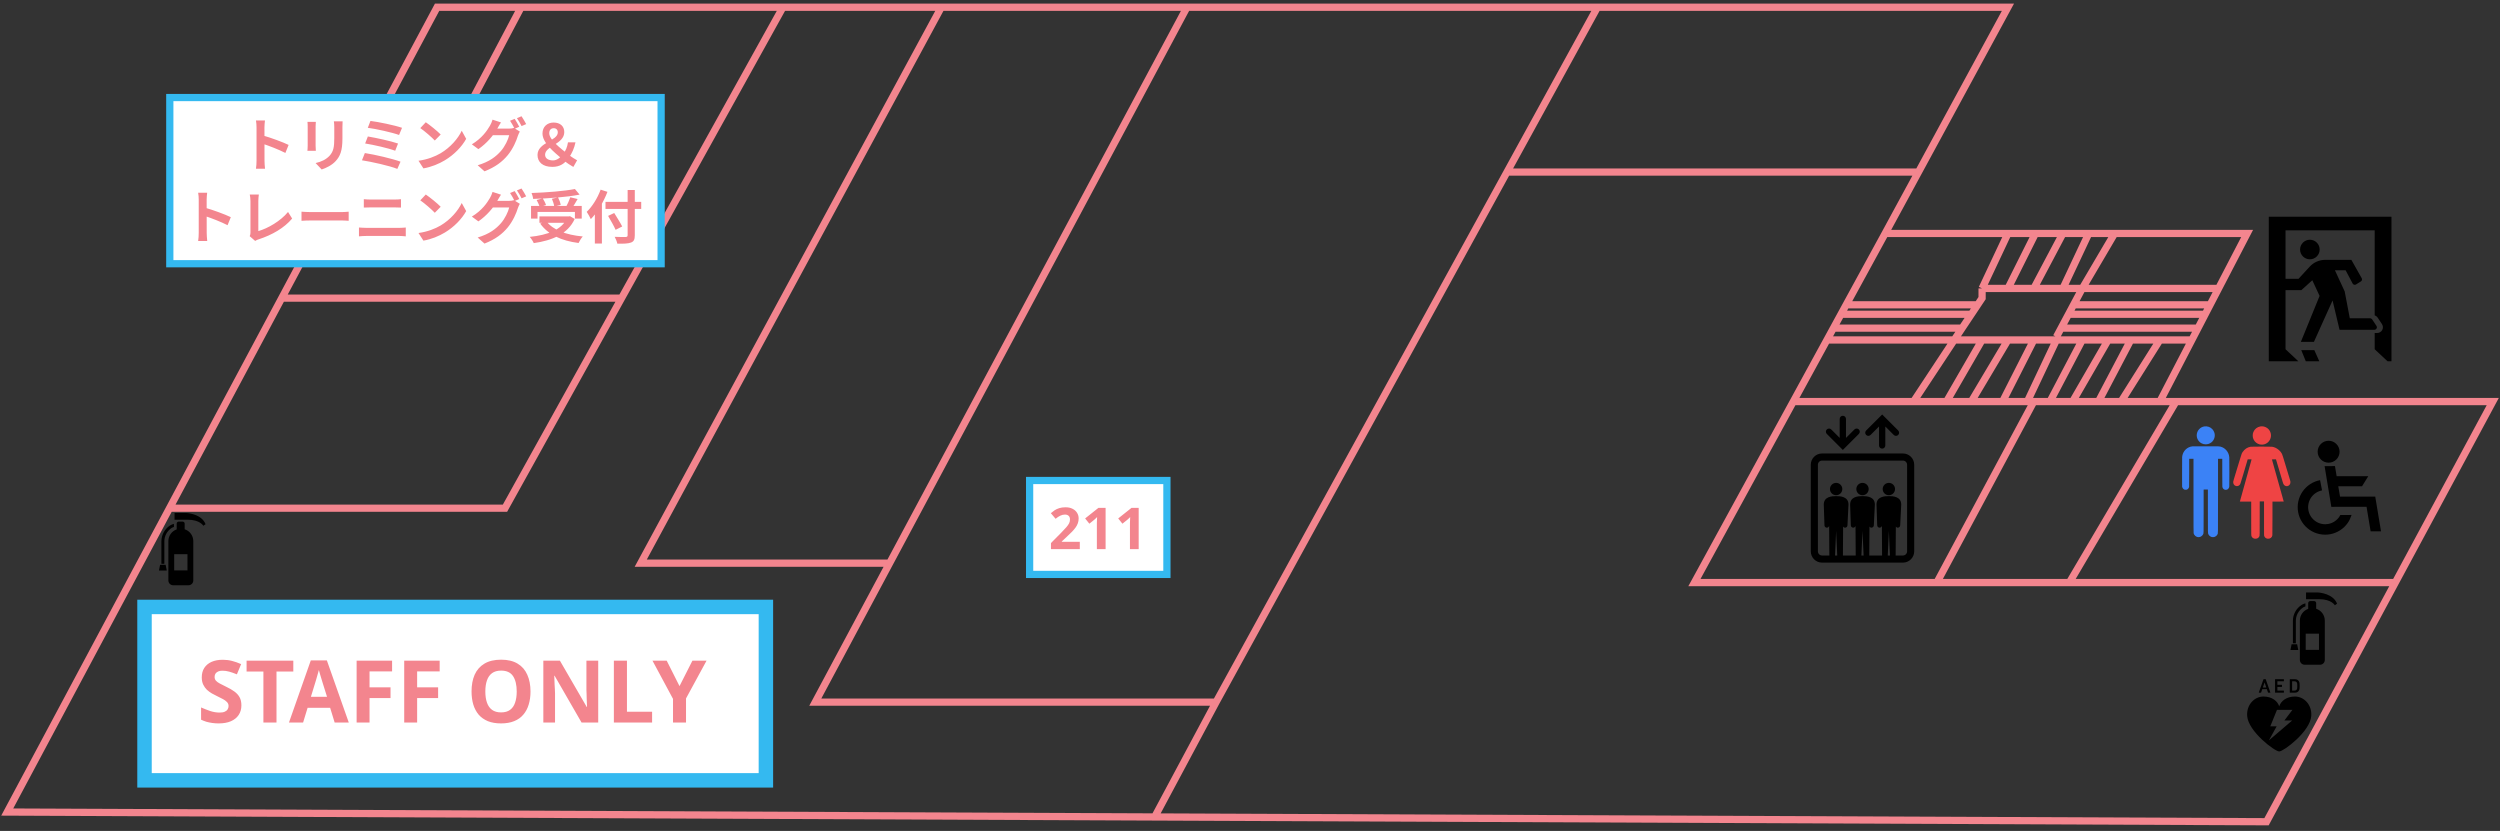 <svg width="346" height="115" viewBox="0 0 346 115" fill="none" xmlns="http://www.w3.org/2000/svg">
<rect x="0" y="0" width="346" height="115" fill="#333333" stroke="none"/>
<path d="M260.901 32.313L265.515 23.814M260.901 32.313H277.9M260.901 32.313L255.509 42.184M23.46 70.337L1 112.386L159.804 113.068M23.46 70.337H69.889L86.022 41.26M23.46 70.337L38.991 41.26M108.36 1H72.126M108.36 1L90.49 33.208M108.36 1H130.28M72.126 1H60.495L38.991 41.26M72.126 1L55.127 33.208H90.49M90.49 33.208L86.022 41.26M38.991 41.26H86.022M130.28 1L88.677 77.942H123.122M130.28 1H164.277M164.277 1H221.088M164.277 1L123.122 77.942M168.303 97.177H112.834L123.122 77.942M168.303 97.177L159.804 113.068M168.303 97.177L208.567 23.814M221.088 1H277.9L265.515 23.814M221.088 1L208.567 23.814M159.804 113.068L313.687 113.728L331.511 80.626M208.567 23.814H265.515M331.511 80.626L345 55.575H301.161M331.511 80.626H286.399M286.399 80.626L301.161 55.575M286.399 80.626H268.059M301.161 55.575H298.925L303.35 47.053M301.161 55.575H293.557M268.059 80.626H234.508L248.194 55.575M268.059 80.626L281.479 55.575M281.479 55.575H280.584M281.479 55.575H283.715M248.194 55.575H264.836M248.194 55.575L252.849 47.053M264.836 55.575L270.462 47.053M264.836 55.575H269.401M274.321 39.918V41.26L273.705 42.184M274.321 39.918L277.9 32.313M274.321 39.918H277.9M277.9 32.313H281.702M273.705 42.184H255.509M273.705 42.184L272.83 43.497M255.509 42.184L254.792 43.497M272.83 43.497H254.792M272.83 43.497L271.551 45.415M254.792 43.497L253.744 45.415M253.744 45.415H271.551M253.744 45.415L252.849 47.053M271.551 45.415L270.743 46.628L270.462 47.053M252.849 47.053H270.462M270.462 47.053H274.321M303.35 47.053H298.925M303.35 47.053L304.2 45.415M269.401 55.575L274.321 47.053M269.401 55.575H272.83M274.321 47.053H277.9M272.83 55.575L277.9 47.053M272.83 55.575H277.154M277.9 47.053H281.479M277.154 55.575L281.479 47.053M277.154 55.575H280.584M281.479 47.053H284.61M280.584 55.575L284.61 47.053M284.61 47.053H288.189M283.715 55.575L288.189 47.053M283.715 55.575H286.847M288.189 47.053H291.767M286.847 55.575L291.767 47.053M286.847 55.575H290.425M291.767 47.053H294.899M290.425 55.575L294.899 47.053M290.425 55.575H293.557M294.899 47.053H298.925M293.557 55.575L298.925 47.053M288.189 39.918L292.662 32.313M288.189 39.918H285.505M288.189 39.918L286.98 42.184M288.189 39.918H307.054M292.662 32.313H311.003L307.054 39.918M292.662 32.313H289.083M285.505 39.918L289.083 32.313M285.505 39.918H281.479M289.083 32.313H285.505M281.479 39.918L285.505 32.313M281.479 39.918H277.9M285.505 32.313H281.702M277.9 39.918L281.702 32.313M284.61 46.628L285.257 45.415M285.257 45.415H304.2M285.257 45.415L286.28 43.497M304.2 45.415L305.196 43.497M286.28 43.497H305.196M286.28 43.497L286.98 42.184M305.196 43.497L305.877 42.184M305.877 42.184H286.98M305.877 42.184L307.054 39.918" stroke="#F3858E"/>
<path d="M254.121 66.83C253.649 66.83 253.267 67.212 253.267 67.684C253.267 68.156 253.649 68.539 254.121 68.539C254.593 68.539 254.976 68.156 254.976 67.684C254.976 67.212 254.593 66.83 254.121 66.83Z" fill="black"/>
<path d="M257.77 66.83C257.298 66.83 256.915 67.212 256.915 67.684C256.915 68.156 257.298 68.539 257.77 68.539C258.242 68.539 258.625 68.156 258.625 67.684C258.625 67.212 258.242 66.83 257.77 66.83Z" fill="black"/>
<path d="M261.418 66.83C260.946 66.83 260.563 67.212 260.563 67.684C260.563 68.156 260.946 68.539 261.418 68.539C261.891 68.539 262.273 68.156 262.273 67.684C262.273 67.212 261.891 66.83 261.418 66.83Z" fill="black"/>
<path d="M263.367 62.76H252.173C251.313 62.76 250.612 63.46 250.612 64.32V76.305C250.612 77.166 251.313 77.866 252.173 77.866H263.367C264.227 77.866 264.927 77.166 264.927 76.305V64.32C264.927 63.46 264.227 62.76 263.367 62.76ZM253.969 76.881L254.121 73.455L254.273 76.881H253.969ZM257.617 76.881L257.77 73.455L257.922 76.881H257.617ZM261.266 76.881L261.419 73.455L261.571 76.881H261.266ZM263.942 76.305C263.942 76.623 263.684 76.881 263.367 76.881H262.357L262.385 72.881C262.448 72.973 262.551 73.035 262.671 73.03C262.854 73.021 262.996 72.865 262.987 72.682L263.129 69.836C263.129 68.717 261.995 68.662 261.419 68.662C260.842 68.662 259.708 68.717 259.708 69.836L259.804 72.682C259.795 72.865 259.936 73.021 260.12 73.03C260.28 73.037 260.414 72.927 260.452 72.778L260.48 76.881H258.708L258.736 72.881C258.799 72.973 258.902 73.035 259.022 73.03C259.205 73.021 259.347 72.865 259.339 72.682L259.48 69.836C259.48 68.717 258.346 68.662 257.77 68.662C257.193 68.662 256.059 68.717 256.059 69.836L256.155 72.682C256.146 72.865 256.287 73.021 256.471 73.03C256.632 73.037 256.765 72.927 256.803 72.777L256.831 76.881H255.06L255.087 72.881C255.15 72.973 255.253 73.035 255.373 73.03C255.557 73.021 255.698 72.865 255.69 72.681L255.831 69.836C255.831 68.717 254.698 68.662 254.121 68.662C253.545 68.662 252.411 68.717 252.411 69.836L252.506 72.681C252.497 72.865 252.639 73.021 252.822 73.03C252.983 73.037 253.116 72.927 253.154 72.777L253.182 76.881H252.173C251.855 76.881 251.597 76.623 251.597 76.305V64.32C251.597 64.003 251.855 63.745 252.173 63.745H263.367C263.684 63.745 263.942 64.003 263.942 64.32V76.305H263.942Z" fill="black"/>
<path d="M258.888 60.197L260.058 59.027V61.657C260.058 61.897 260.252 62.091 260.492 62.091C260.732 62.091 260.927 61.897 260.927 61.657V59.027L262.096 60.197C262.182 60.282 262.292 60.324 262.403 60.324C262.515 60.324 262.626 60.282 262.711 60.197C262.881 60.027 262.881 59.752 262.711 59.583L260.799 57.671L260.492 57.364L260.185 57.671L258.274 59.583C258.104 59.752 258.104 60.027 258.274 60.197C258.443 60.367 258.719 60.367 258.888 60.197Z" fill="black"/>
<path d="M254.741 61.963C254.741 61.963 254.741 61.963 254.741 61.963L255.048 62.27L255.355 61.963C255.355 61.963 255.355 61.963 255.355 61.963L257.266 60.052C257.436 59.882 257.436 59.607 257.266 59.437C257.097 59.268 256.822 59.268 256.652 59.437L255.483 60.607V57.977C255.483 57.737 255.288 57.543 255.048 57.543C254.808 57.543 254.614 57.737 254.614 57.977V60.607L253.444 59.437C253.274 59.268 252.999 59.268 252.829 59.437C252.66 59.607 252.66 59.882 252.829 60.052L254.741 61.963Z" fill="black"/>
<rect x="142.5" y="66.5" width="19" height="13" fill="white" stroke="#34B9F0"/>
<path d="M149.445 76H145.453V75.16L146.885 73.712C147.173 73.413 147.405 73.165 147.581 72.968C147.757 72.765 147.885 72.584 147.965 72.424C148.045 72.259 148.085 72.083 148.085 71.896C148.085 71.667 148.021 71.496 147.893 71.384C147.77 71.272 147.602 71.216 147.389 71.216C147.17 71.216 146.957 71.267 146.749 71.368C146.541 71.469 146.322 71.613 146.093 71.8L145.437 71.024C145.602 70.88 145.775 70.747 145.957 70.624C146.143 70.501 146.357 70.403 146.597 70.328C146.842 70.248 147.135 70.208 147.477 70.208C147.85 70.208 148.17 70.277 148.437 70.416C148.709 70.549 148.917 70.733 149.061 70.968C149.21 71.197 149.285 71.459 149.285 71.752C149.285 71.992 149.247 72.213 149.173 72.416C149.103 72.619 148.999 72.816 148.861 73.008C148.727 73.195 148.562 73.389 148.365 73.592C148.167 73.789 147.943 74.005 147.693 74.24L146.957 74.928V74.984H149.445V76ZM153.015 76H151.807V72.696C151.807 72.605 151.807 72.493 151.807 72.36C151.812 72.227 151.818 72.088 151.823 71.944C151.828 71.8 151.834 71.672 151.839 71.56C151.812 71.592 151.754 71.651 151.663 71.736C151.578 71.816 151.498 71.888 151.423 71.952L150.767 72.48L150.183 71.752L152.023 70.288H153.015V76ZM157.593 76H156.385V72.696C156.385 72.605 156.385 72.493 156.385 72.36C156.39 72.227 156.396 72.088 156.401 71.944C156.406 71.8 156.412 71.672 156.417 71.56C156.39 71.592 156.332 71.651 156.241 71.736C156.156 71.816 156.076 71.888 156.001 71.952L155.345 72.48L154.761 71.752L156.601 70.288H157.593V76Z" fill="#F3858E"/>
<rect x="23.5" y="13.5" width="68" height="23" fill="white" stroke="#34B9F0"/>
<path d="M35.504 22.24C35.504 21.624 35.504 18.312 35.504 17.64C35.504 17.352 35.48 16.96 35.424 16.672H36.672C36.64 16.96 36.6 17.304 36.6 17.64C36.6 18.52 36.608 21.648 36.608 22.24C36.608 22.464 36.64 23.024 36.68 23.352H35.424C35.48 23.04 35.504 22.552 35.504 22.24ZM36.368 18.744C37.432 19.04 39.16 19.672 39.944 20.056L39.496 21.168C38.584 20.696 37.24 20.184 36.368 19.896V18.744ZM47.416 16.792C47.4 17.016 47.392 17.272 47.392 17.6C47.392 18.008 47.392 18.784 47.392 19.176C47.392 20.904 47.056 21.64 46.456 22.296C45.928 22.88 45.104 23.264 44.52 23.456L43.68 22.568C44.48 22.384 45.12 22.08 45.608 21.56C46.152 20.96 46.264 20.36 46.264 19.112C46.264 18.712 46.264 17.944 46.264 17.6C46.264 17.272 46.24 17.016 46.208 16.792H47.416ZM43.712 16.864C43.696 17.048 43.68 17.224 43.68 17.472C43.68 17.824 43.68 19.728 43.68 20.176C43.68 20.376 43.696 20.688 43.712 20.872H42.544C42.56 20.728 42.584 20.416 42.584 20.168C42.584 19.712 42.584 17.824 42.584 17.472C42.584 17.328 42.576 17.048 42.552 16.864H43.712ZM51.272 16.736C52.328 16.864 54.632 17.336 55.64 17.688L55.232 18.68C54.296 18.336 52.032 17.832 50.904 17.688L51.272 16.736ZM50.912 18.888C52.056 19.08 54.088 19.52 55.088 19.864L54.696 20.864C53.784 20.512 51.728 20.048 50.536 19.856L50.912 18.888ZM50.496 21.184C51.872 21.392 54.328 21.968 55.432 22.376L54.992 23.376C53.912 22.936 51.376 22.384 50.096 22.184L50.496 21.184ZM58.928 16.92C59.48 17.296 60.52 18.128 60.992 18.616L60.176 19.448C59.76 19 58.752 18.128 58.168 17.728L58.928 16.92ZM57.92 22.248C59.176 22.072 60.208 21.664 60.984 21.208C62.352 20.392 63.392 19.176 63.904 18.096L64.52 19.216C63.92 20.304 62.856 21.408 61.568 22.184C60.752 22.672 59.72 23.112 58.6 23.304L57.92 22.248ZM71.232 16.448C71.432 16.744 71.712 17.248 71.864 17.544L71.224 17.824C71.056 17.496 70.808 17.016 70.592 16.712L71.232 16.448ZM72.176 16.088C72.384 16.392 72.68 16.896 72.824 17.176L72.184 17.448C72.016 17.12 71.76 16.648 71.544 16.352L72.176 16.088ZM71.944 18.208C71.856 18.368 71.744 18.584 71.68 18.784C71.464 19.496 71.008 20.568 70.288 21.456C69.528 22.384 68.56 23.12 67.056 23.712L66.112 22.872C67.752 22.376 68.64 21.68 69.336 20.888C69.88 20.264 70.344 19.304 70.472 18.712H67.776L68.144 17.8C68.504 17.8 70.176 17.8 70.432 17.8C70.68 17.8 70.944 17.768 71.128 17.704L71.944 18.208ZM69.336 16.944C69.152 17.224 68.944 17.592 68.848 17.76C68.312 18.728 67.352 19.856 66.208 20.64L65.304 19.976C66.712 19.12 67.408 18.088 67.808 17.4C67.928 17.208 68.096 16.832 68.168 16.56L69.336 16.944ZM76.44 23.096C75.104 23.096 74.392 22.424 74.392 21.448C74.392 19.696 77.2 19.52 77.2 18.32C77.2 17.976 76.992 17.744 76.64 17.744C76.264 17.744 76.016 17.984 76.016 18.432C76.016 19.352 77.616 20.56 78.68 21.4C79.152 21.768 79.616 22.048 79.872 22.184L79.352 23.104C78.92 22.856 78.528 22.616 77.952 22.136C76.616 21 75.08 19.76 75.08 18.472C75.08 17.544 75.736 16.96 76.616 16.96C77.512 16.96 78.096 17.456 78.096 18.28C78.096 19.952 75.44 20.184 75.44 21.416C75.44 21.936 75.904 22.2 76.544 22.2C77.048 22.2 77.536 21.848 77.936 21.32C78.28 20.88 78.512 20.368 78.608 19.696H79.648C79.48 20.504 79.176 21.2 78.704 21.872C78.168 22.624 77.504 23.096 76.44 23.096ZM27.504 32.24C27.504 31.624 27.504 28.312 27.504 27.64C27.504 27.352 27.48 26.96 27.424 26.672H28.672C28.64 26.96 28.6 27.304 28.6 27.64C28.6 28.52 28.608 31.648 28.608 32.24C28.608 32.464 28.64 33.024 28.68 33.352H27.424C27.48 33.04 27.504 32.552 27.504 32.24ZM28.368 28.744C29.432 29.04 31.16 29.672 31.944 30.056L31.496 31.168C30.584 30.696 29.24 30.184 28.368 29.896V28.744ZM34.56 32.688C34.648 32.488 34.664 32.352 34.664 32.168C34.664 31.56 34.664 28.72 34.664 27.824C34.664 27.528 34.616 27.144 34.568 26.92H35.824C35.784 27.224 35.752 27.52 35.752 27.824C35.752 28.712 35.752 31.376 35.752 31.984C37.056 31.616 38.84 30.592 39.864 29.336L40.432 30.248C39.336 31.552 37.672 32.512 35.784 33.128C35.68 33.16 35.504 33.216 35.312 33.344L34.56 32.688ZM41.728 29.296C42.024 29.32 42.6 29.352 43.016 29.352C43.96 29.352 46.6 29.352 47.312 29.352C47.688 29.352 48.04 29.312 48.256 29.296V30.56C48.064 30.552 47.656 30.512 47.32 30.512C46.592 30.512 43.96 30.512 43.016 30.512C42.568 30.512 42.032 30.536 41.728 30.56V29.296ZM50.352 27.568C50.648 27.6 51.016 27.616 51.296 27.616C51.968 27.616 54.168 27.616 54.608 27.616C54.928 27.616 55.264 27.6 55.496 27.568V28.728C55.264 28.72 54.888 28.704 54.608 28.704C54.184 28.704 51.744 28.704 51.296 28.704C50.992 28.704 50.624 28.72 50.352 28.728V27.568ZM49.68 31.488C49.992 31.504 50.368 31.536 50.688 31.536C51.192 31.536 54.776 31.536 55.28 31.536C55.544 31.536 55.888 31.512 56.16 31.488V32.712C55.872 32.68 55.512 32.656 55.28 32.656C54.776 32.656 51.192 32.656 50.688 32.656C50.368 32.656 49.984 32.68 49.68 32.712V31.488ZM58.928 26.92C59.48 27.296 60.52 28.128 60.992 28.616L60.176 29.448C59.76 29 58.752 28.128 58.168 27.728L58.928 26.92ZM57.92 32.248C59.176 32.072 60.208 31.664 60.984 31.208C62.352 30.392 63.392 29.176 63.904 28.096L64.52 29.216C63.92 30.304 62.856 31.408 61.568 32.184C60.752 32.672 59.72 33.112 58.6 33.304L57.92 32.248ZM71.232 26.448C71.432 26.744 71.712 27.248 71.864 27.544L71.224 27.824C71.056 27.496 70.808 27.016 70.592 26.712L71.232 26.448ZM72.176 26.088C72.384 26.392 72.68 26.896 72.824 27.176L72.184 27.448C72.016 27.12 71.76 26.648 71.544 26.352L72.176 26.088ZM71.944 28.208C71.856 28.368 71.744 28.584 71.68 28.784C71.464 29.496 71.008 30.568 70.288 31.456C69.528 32.384 68.56 33.12 67.056 33.712L66.112 32.872C67.752 32.376 68.64 31.68 69.336 30.888C69.88 30.264 70.344 29.304 70.472 28.712H67.776L68.144 27.8C68.504 27.8 70.176 27.8 70.432 27.8C70.68 27.8 70.944 27.768 71.128 27.704L71.944 28.208ZM69.336 26.944C69.152 27.224 68.944 27.592 68.848 27.76C68.312 28.728 67.352 29.856 66.208 30.64L65.304 29.976C66.712 29.12 67.408 28.088 67.808 27.4C67.928 27.208 68.096 26.832 68.168 26.56L69.336 26.944ZM73.496 28.504H80.512V30.256H79.568V29.336H74.392V30.256H73.496V28.504ZM74.656 29.952H78.872V30.832H74.656V29.952ZM79.568 26.16L80.216 26.936C78.408 27.288 75.912 27.464 73.784 27.528C73.768 27.288 73.656 26.92 73.568 26.712C75.688 26.64 78.096 26.448 79.568 26.16ZM74.272 27.68L75.112 27.448C75.296 27.736 75.496 28.12 75.568 28.384L74.688 28.648C74.624 28.384 74.44 27.984 74.272 27.68ZM76.384 27.512L77.232 27.32C77.4 27.64 77.56 28.072 77.6 28.36L76.704 28.576C76.672 28.296 76.536 27.848 76.384 27.512ZM78.928 27.304L79.944 27.544C79.664 28.04 79.344 28.56 79.104 28.904L78.32 28.672C78.536 28.288 78.792 27.72 78.928 27.304ZM78.52 29.952H78.72L78.888 29.92L79.536 30.304C78.584 32.4 76.392 33.288 73.872 33.648C73.776 33.408 73.504 32.984 73.312 32.784C75.776 32.536 77.8 31.808 78.52 30.104V29.952ZM75.6 30.6C76.496 31.816 78.328 32.512 80.656 32.728C80.456 32.944 80.192 33.36 80.072 33.632C77.664 33.32 75.88 32.48 74.76 30.944L75.6 30.6ZM83.8 27.936H88.744V28.912H83.8V27.936ZM86.864 26.296H87.856V32.56C87.856 33.168 87.712 33.424 87.328 33.568C86.936 33.72 86.328 33.736 85.44 33.728C85.392 33.464 85.216 33.032 85.072 32.776C85.696 32.808 86.392 32.808 86.584 32.8C86.784 32.792 86.864 32.736 86.864 32.552V26.296ZM84.16 29.88L85.008 29.48C85.368 30.064 85.872 30.856 86.112 31.344L85.2 31.808C84.992 31.32 84.52 30.496 84.16 29.88ZM82.328 28.56L83.296 27.592L83.304 27.608V33.704H82.328V28.56ZM83.128 26.248L84.072 26.552C83.536 27.944 82.672 29.408 81.768 30.328C81.664 30.088 81.376 29.56 81.2 29.32C81.968 28.592 82.696 27.424 83.128 26.248Z" fill="#F3858E"/>
<path d="M305.07 59.017C304.788 59.069 304.56 59.191 304.366 59.396C303.894 59.895 303.917 60.687 304.418 61.158C304.733 61.457 305.178 61.567 305.607 61.456C305.738 61.422 305.944 61.315 306.059 61.223C306.45 60.91 306.615 60.387 306.476 59.905C306.362 59.511 306.066 59.2 305.684 59.07C305.487 59.003 305.257 58.983 305.07 59.017Z" fill="#3B82F6"/>
<path d="M303.473 61.769C303.268 61.784 303.088 61.834 302.895 61.93C302.392 62.182 302.062 62.673 302.01 63.248C302.001 63.348 301.998 64.006 302.001 65.377L302.004 67.361L302.031 67.439C302.08 67.582 302.177 67.694 302.305 67.753C302.355 67.777 302.384 67.78 302.496 67.78C302.617 67.78 302.634 67.778 302.7 67.745C302.835 67.678 302.935 67.548 302.972 67.388C302.984 67.339 302.987 66.904 302.987 65.41V63.494H303.285H303.581V68.598C303.581 73.042 303.583 73.713 303.599 73.786C303.666 74.108 303.955 74.343 304.283 74.344C304.378 74.344 304.523 74.307 304.615 74.257C304.723 74.2 304.849 74.07 304.904 73.96C304.988 73.787 304.984 74.021 304.984 70.726V67.75H305.277H305.571V70.732C305.572 74.016 305.566 73.79 305.649 73.955C305.728 74.116 305.865 74.236 306.048 74.305C306.118 74.332 306.146 74.337 306.272 74.337C306.398 74.337 306.427 74.332 306.496 74.305C306.68 74.236 306.817 74.116 306.894 73.958C306.98 73.785 306.974 74.243 306.974 68.598V63.494H307.267H307.561V65.398C307.561 66.715 307.565 67.325 307.574 67.374C307.605 67.543 307.701 67.676 307.846 67.747C307.931 67.79 307.943 67.792 308.045 67.791C308.127 67.791 308.17 67.784 308.218 67.766C308.388 67.698 308.502 67.543 308.532 67.335C308.548 67.222 308.548 63.465 308.532 63.279C308.467 62.547 307.961 61.958 307.267 61.802C307.191 61.785 307.101 61.776 306.956 61.773C306.59 61.764 303.591 61.761 303.473 61.769Z" fill="#3B82F6"/>
<path d="M312.832 59.018C312.395 59.097 312.042 59.377 311.872 59.778C311.796 59.953 311.768 60.111 311.776 60.313C311.779 60.426 311.789 60.508 311.806 60.576C311.904 60.948 312.14 61.242 312.475 61.408C313.107 61.719 313.864 61.462 314.174 60.83C314.25 60.673 314.284 60.555 314.3 60.39C314.343 59.927 314.126 59.471 313.742 59.216C313.468 59.036 313.135 58.963 312.832 59.018Z" fill="#EF4444"/>
<path d="M311.497 61.827C311.036 61.899 310.65 62.155 310.374 62.572C310.244 62.768 310.278 62.669 309.778 64.314C309.581 64.962 309.367 65.666 309.214 66.172C309.149 66.382 309.091 66.589 309.084 66.634C309.034 66.916 309.182 67.179 309.434 67.257C309.63 67.318 309.828 67.263 309.964 67.112C310.066 66.998 310.052 67.039 310.423 65.791C310.504 65.517 310.622 65.123 310.684 64.916C310.745 64.708 310.861 64.321 310.94 64.055L311.084 63.572H311.349C311.57 63.572 311.615 63.575 311.615 63.589C311.615 63.599 311.576 63.745 311.528 63.915C311.443 64.22 311.189 65.136 310.526 67.518C310.021 69.334 310.009 69.376 310.002 69.4C309.996 69.42 310.038 69.421 310.78 69.421H311.566V71.735C311.566 74.254 311.562 74.123 311.634 74.264C311.697 74.389 311.824 74.493 311.97 74.538C312.066 74.569 312.268 74.566 312.361 74.53C312.54 74.466 312.657 74.346 312.718 74.164C312.738 74.101 312.739 73.989 312.743 71.747L312.745 69.397H313.043H313.341V71.75C313.341 74.101 313.341 74.105 313.367 74.18C313.444 74.409 313.626 74.544 313.883 74.562C314.19 74.583 314.449 74.384 314.495 74.091C314.504 74.039 314.509 73.241 314.509 71.716V69.421H315.287C315.794 69.421 316.065 69.418 316.065 69.409C316.065 69.403 315.978 69.084 315.87 68.702C315.763 68.319 315.626 67.832 315.567 67.622C315.507 67.411 315.371 66.924 315.263 66.539C314.928 65.348 314.851 65.072 314.764 64.764C314.718 64.6 314.626 64.27 314.559 64.031C314.491 63.791 314.436 63.59 314.436 63.584C314.436 63.577 314.545 63.572 314.716 63.572H314.994L315.02 63.66C315.034 63.708 315.056 63.781 315.068 63.821C315.08 63.861 315.135 64.045 315.19 64.229C315.245 64.412 315.336 64.719 315.393 64.91C315.449 65.101 315.534 65.384 315.58 65.538C315.758 66.134 315.838 66.407 315.902 66.624C315.939 66.749 315.982 66.88 315.995 66.916C316.096 67.178 316.326 67.325 316.565 67.281C316.841 67.231 317.02 66.984 316.998 66.685C316.991 66.594 316.981 66.559 316.709 65.664C316.466 64.865 316.075 63.579 315.972 63.238C315.92 63.063 315.857 62.886 315.827 62.822C315.755 62.671 315.622 62.497 315.457 62.34C315.158 62.053 314.815 61.88 314.442 61.827C314.273 61.803 311.651 61.803 311.497 61.827Z" fill="#EF4444"/>
<path d="M322.279 64.036C323.116 64.036 323.797 63.355 323.797 62.518C323.797 61.681 323.116 61 322.279 61C321.443 61 320.762 61.681 320.762 62.518C320.762 63.355 321.443 64.036 322.279 64.036Z" fill="black"/>
<path d="M325.448 71.275C325.449 71.273 325.449 71.272 325.45 71.271L323.905 71.273C323.859 71.366 323.804 71.457 323.738 71.552C323.563 71.8 323.343 72.011 323.084 72.179C322.827 72.344 322.544 72.457 322.244 72.515C322.101 72.542 321.955 72.556 321.81 72.556C321.643 72.556 321.474 72.537 321.307 72.502C320.993 72.433 320.704 72.307 320.448 72.126C320.197 71.949 319.987 71.73 319.821 71.473C319.656 71.216 319.543 70.933 319.486 70.632C319.427 70.324 319.432 70.008 319.499 69.695C319.567 69.382 319.693 69.093 319.874 68.836C320.051 68.586 320.271 68.375 320.528 68.21C320.787 68.043 321.07 67.93 321.371 67.869L321.099 66.455C320.616 66.546 320.16 66.727 319.745 66.995C319.329 67.264 318.975 67.603 318.693 68.005C318.4 68.422 318.196 68.888 318.086 69.39C317.978 69.892 317.972 70.401 318.066 70.901C318.157 71.385 318.339 71.84 318.607 72.255C318.876 72.672 319.216 73.026 319.617 73.307C320.033 73.6 320.499 73.805 321.001 73.914C321.269 73.971 321.54 74 321.809 74C322.045 74 322.282 73.978 322.512 73.934C322.999 73.841 323.455 73.659 323.867 73.392C324.282 73.126 324.636 72.786 324.919 72.383C325.133 72.079 325.296 71.748 325.409 71.395C325.422 71.355 325.438 71.316 325.45 71.275H325.448V71.275Z" fill="black"/>
<path d="M328.733 68.726L323.859 68.729L323.65 67.498L323.617 67.299L326.907 67.297L327.467 66.393L327.769 65.911H327.766L327.769 65.907L323.392 65.91L323.158 64.507L321.922 64.511H321.727L321.727 64.512H321.723L322.656 70.146L327.531 70.142L328.094 73.534H329.532L328.733 68.726Z" fill="black"/>
<rect x="20" y="84" width="86" height="24" fill="white" stroke="#34B9F0" stroke-width="2"/>
<path d="M33.409 97.624C33.409 98.128 33.285 98.568 33.037 98.944C32.789 99.32 32.429 99.612 31.957 99.82C31.493 100.02 30.925 100.12 30.253 100.12C29.957 100.12 29.665 100.1 29.377 100.06C29.097 100.02 28.825 99.964 28.561 99.892C28.305 99.812 28.061 99.716 27.829 99.604V97.912C28.237 98.088 28.657 98.252 29.089 98.404C29.529 98.548 29.965 98.62 30.397 98.62C30.693 98.62 30.929 98.58 31.105 98.5C31.289 98.42 31.421 98.312 31.501 98.176C31.589 98.04 31.633 97.884 31.633 97.708C31.633 97.492 31.557 97.308 31.405 97.156C31.261 97.004 31.065 96.864 30.817 96.736C30.569 96.6 30.285 96.456 29.965 96.304C29.765 96.208 29.549 96.096 29.317 95.968C29.085 95.832 28.861 95.668 28.645 95.476C28.437 95.276 28.265 95.036 28.129 94.756C27.993 94.476 27.925 94.14 27.925 93.748C27.925 93.236 28.041 92.8 28.273 92.44C28.513 92.072 28.849 91.792 29.281 91.6C29.721 91.408 30.237 91.312 30.829 91.312C31.277 91.312 31.701 91.364 32.101 91.468C32.509 91.572 32.933 91.72 33.373 91.912L32.785 93.328C32.393 93.168 32.041 93.044 31.729 92.956C31.417 92.868 31.097 92.824 30.769 92.824C30.545 92.824 30.353 92.86 30.193 92.932C30.033 93.004 29.909 93.104 29.821 93.232C29.741 93.36 29.701 93.512 29.701 93.688C29.701 93.888 29.761 94.06 29.881 94.204C30.001 94.34 30.181 94.472 30.421 94.6C30.661 94.728 30.961 94.88 31.321 95.056C31.761 95.264 32.133 95.48 32.437 95.704C32.749 95.928 32.989 96.192 33.157 96.496C33.325 96.8 33.409 97.176 33.409 97.624ZM38.267 100H36.455V92.944H34.127V91.432H40.594V92.944H38.267V100ZM46.316 100L45.692 97.96H42.572L41.948 100H39.992L43.016 91.396H45.236L48.272 100H46.316ZM44.636 94.444C44.596 94.308 44.544 94.136 44.48 93.928C44.416 93.72 44.352 93.508 44.288 93.292C44.224 93.076 44.172 92.888 44.132 92.728C44.092 92.888 44.036 93.088 43.964 93.328C43.9 93.56 43.836 93.784 43.772 94C43.716 94.208 43.672 94.356 43.64 94.444L43.028 96.436H45.26L44.636 94.444ZM51.145 100H49.357V91.432H54.265V92.92H51.145V95.128H54.049V96.616H51.145V100ZM57.731 100H55.943V91.432H60.851V92.92H57.731V95.128H60.635V96.616H57.731V100ZM73.422 95.704C73.422 96.368 73.338 96.972 73.17 97.516C73.01 98.052 72.762 98.516 72.426 98.908C72.098 99.3 71.674 99.6 71.154 99.808C70.642 100.016 70.038 100.12 69.342 100.12C68.646 100.12 68.038 100.016 67.518 99.808C67.006 99.592 66.582 99.292 66.246 98.908C65.918 98.516 65.67 98.048 65.502 97.504C65.342 96.96 65.262 96.356 65.262 95.692C65.262 94.804 65.406 94.032 65.694 93.376C65.99 92.72 66.438 92.212 67.038 91.852C67.646 91.484 68.418 91.3 69.354 91.3C70.282 91.3 71.046 91.484 71.646 91.852C72.246 92.212 72.69 92.724 72.978 93.388C73.274 94.044 73.422 94.816 73.422 95.704ZM67.17 95.704C67.17 96.304 67.246 96.82 67.398 97.252C67.55 97.684 67.786 98.016 68.106 98.248C68.426 98.48 68.838 98.596 69.342 98.596C69.862 98.596 70.278 98.48 70.59 98.248C70.91 98.016 71.142 97.684 71.286 97.252C71.438 96.82 71.514 96.304 71.514 95.704C71.514 94.8 71.346 94.092 71.01 93.58C70.674 93.068 70.122 92.812 69.354 92.812C68.842 92.812 68.426 92.928 68.106 93.16C67.786 93.392 67.55 93.724 67.398 94.156C67.246 94.588 67.17 95.104 67.17 95.704ZM82.793 100H80.489L76.757 93.52H76.709C76.717 93.72 76.725 93.924 76.733 94.132C76.741 94.332 76.749 94.536 76.757 94.744C76.773 94.944 76.785 95.148 76.793 95.356C76.801 95.556 76.809 95.76 76.817 95.968V100H75.197V91.432H77.489L81.209 97.852H81.245C81.237 97.652 81.229 97.456 81.221 97.264C81.213 97.064 81.205 96.868 81.197 96.676C81.197 96.476 81.193 96.28 81.185 96.088C81.177 95.888 81.169 95.688 81.161 95.488V91.432H82.793V100ZM84.959 100V91.432H86.771V98.5H90.251V100H84.959ZM94.045 94.96L95.833 91.432H97.789L94.945 96.664V100H93.145V96.724L90.301 91.432H92.269L94.045 94.96Z" fill="#F3858E"/>
<path d="M25.75 71C25.44 71 24.157 71 24.157 71V71.929C24.157 71.929 25.042 71.929 25.971 71.929C27.697 71.929 28.14 72.77 28.14 72.77C28.14 72.77 28.14 72.77 28.449 72.549C27.918 71.177 26.06 71 25.75 71Z" fill="black"/>
<path d="M22.157 78.167L22 78.958H23.08L22.923 78.167H22.157Z" fill="black"/>
<path d="M25.559 73.251V72.475C25.559 72.317 25.431 72.189 25.272 72.189H24.739C24.58 72.189 24.453 72.317 24.453 72.475V73.267C23.782 73.503 23.302 74.142 23.302 74.894V80.336C23.302 80.703 23.599 81 23.966 81H26.09C26.456 81 26.753 80.703 26.753 80.336V74.894C26.753 74.126 26.252 73.475 25.559 73.251ZM25.946 78.942H24.109V76.698H25.946V78.942Z" fill="black"/>
<path d="M22.745 74.925C22.745 74.169 23.132 73.476 23.746 73.074L23.748 73.073L23.748 73.073C23.751 73.07 23.875 72.992 24.071 72.926V72.5C23.747 72.587 23.542 72.72 23.523 72.733C23.522 72.733 23.522 72.733 23.522 72.733C23.522 72.733 23.52 72.734 23.52 72.735L23.52 72.735C22.794 73.212 22.337 74.03 22.337 74.925V78.027H22.745V74.925ZM23.751 73.071L23.749 73.073L23.749 73.073L23.751 73.071Z" fill="black"/>
<path d="M320.75 82C320.44 82 319.157 82 319.157 82V82.929C319.157 82.929 320.042 82.929 320.971 82.929C322.697 82.929 323.14 83.77 323.14 83.77C323.14 83.77 323.14 83.77 323.449 83.549C322.918 82.177 321.06 82 320.75 82Z" fill="black"/>
<path d="M317.157 89.167L317 89.958H318.08L317.923 89.167H317.157Z" fill="black"/>
<path d="M320.559 84.251V83.475C320.559 83.317 320.431 83.189 320.272 83.189H319.739C319.58 83.189 319.453 83.317 319.453 83.475V84.267C318.782 84.503 318.302 85.142 318.302 85.894V91.336C318.302 91.703 318.599 92 318.966 92H321.09C321.456 92 321.753 91.703 321.753 91.336V85.894C321.753 85.126 321.252 84.475 320.559 84.251ZM320.946 89.942H319.109V87.698H320.946V89.942Z" fill="black"/>
<path d="M317.745 85.925C317.745 85.169 318.132 84.476 318.746 84.074L318.748 84.073L318.748 84.073C318.751 84.07 318.875 83.992 319.071 83.926V83.5C318.747 83.587 318.542 83.72 318.522 83.733C318.522 83.733 318.522 83.733 318.522 83.733C318.522 83.733 318.52 83.734 318.52 83.735L318.52 83.735C317.794 84.212 317.337 85.03 317.337 85.925V89.027H317.745V85.925ZM318.751 84.071L318.749 84.073L318.749 84.073L318.751 84.071Z" fill="black"/>
<path d="M318.33 34.534C318.33 35.282 318.94 35.889 319.685 35.889C320.434 35.889 321.041 35.282 321.041 34.534C321.041 33.788 320.434 33.178 319.685 33.178C318.94 33.178 318.33 33.788 318.33 34.534Z" fill="black"/>
<path d="M319 48.46L318.502 48.458L318.503 48.46H318.496L319.119 49.995H320.99L320.302 48.46H319Z" fill="black"/>
<path d="M314.059 30H314.007H314V49.927V49.988V49.995H316.357L318.082 50L318.076 49.995H318.086L316.318 48.338V40.158H318.503L319.682 39.095L320.025 38.788L321.031 40.955L319.15 45.573L318.439 47.311H318.442L318.439 47.318H320.245L321.687 44.11L322.829 41.583L323.792 45.641H328.611C328.889 45.641 329.055 45.336 328.902 45.105L328.306 44.204C328.292 44.187 328.279 44.174 328.265 44.157C328.201 44.089 328.113 44.048 328.018 44.048H325.212L324.504 40.331L323.546 38.261L323.152 37.404H324.633L325.605 39.24C325.666 39.355 325.785 39.416 325.9 39.416C325.961 39.416 326.022 39.399 326.076 39.366L326.75 38.949C326.9 38.854 326.95 38.657 326.862 38.505L325.429 35.964H321.81C320.99 35.964 320.211 36.306 319.659 36.909L318.117 38.586H316.318V31.877H328.627H328.658V43.648C328.824 43.703 328.97 43.811 329.068 43.96L329.665 44.858C329.824 45.102 329.841 45.41 329.702 45.668C329.563 45.925 329.299 46.085 329.007 46.085H328.658V48.338L330.43 49.995H330.979V30H314.059Z" fill="black"/>
<path d="M317.625 96.399C316.447 96.399 315.673 97.026 315.443 97.761C315.214 97.026 314.44 96.399 313.262 96.399C312.017 96.399 310.892 97.54 311.008 99.1C311.168 101.24 314.828 104 315.443 104C316.059 104 319.719 101.24 319.879 99.1C319.995 97.54 318.87 96.399 317.625 96.399ZM317.242 99.708L314.016 102.469L315.09 100.52H314.21L315.132 98.247H317.27L316.163 99.708H317.242V99.708Z" fill="black"/>
<path d="M312.639 95.869H312.905C312.924 95.869 312.935 95.86 312.941 95.841L313.064 95.479L313.099 95.376H313.733L313.768 95.479L313.892 95.841C313.897 95.86 313.908 95.869 313.927 95.869H314.197C314.216 95.869 314.221 95.857 314.216 95.841L313.584 94.028C313.578 94.011 313.567 94 313.548 94H313.295C313.276 94 313.265 94.011 313.259 94.028L312.619 95.841C312.614 95.857 312.619 95.869 312.639 95.869ZM313.413 94.465H313.422L313.656 95.151H313.177L313.413 94.465Z" fill="black"/>
<path d="M314.893 95.869H316.064C316.081 95.869 316.092 95.857 316.092 95.841V95.605C316.092 95.588 316.081 95.577 316.064 95.577H315.207C315.196 95.577 315.19 95.572 315.19 95.561V95.088C315.19 95.077 315.196 95.072 315.207 95.072H315.799C315.815 95.072 315.826 95.061 315.826 95.044V94.808C315.826 94.791 315.815 94.78 315.799 94.78H315.207C315.196 94.78 315.19 94.775 315.19 94.764V94.308C315.19 94.297 315.196 94.291 315.207 94.291H316.064C316.081 94.291 316.092 94.28 316.092 94.264V94.028C316.092 94.011 316.081 94 316.064 94H314.893C314.877 94 314.866 94.011 314.866 94.028V95.841C314.866 95.857 314.877 95.869 314.893 95.869Z" fill="black"/>
<path d="M316.932 95.869H317.6C317.921 95.869 318.135 95.726 318.223 95.454C318.254 95.36 318.27 95.259 318.27 94.934C318.27 94.61 318.254 94.508 318.223 94.415C318.135 94.143 317.921 94 317.599 94H316.932C316.915 94 316.904 94.011 316.904 94.028V95.841C316.904 95.857 316.915 95.869 316.932 95.869ZM317.229 94.308C317.229 94.297 317.234 94.291 317.245 94.291H317.523C317.729 94.291 317.855 94.36 317.91 94.528C317.929 94.58 317.943 94.662 317.943 94.934C317.943 95.204 317.929 95.289 317.91 95.341C317.855 95.508 317.729 95.578 317.523 95.578H317.245C317.234 95.578 317.229 95.572 317.229 95.561V94.308Z" fill="black"/>
</svg>
